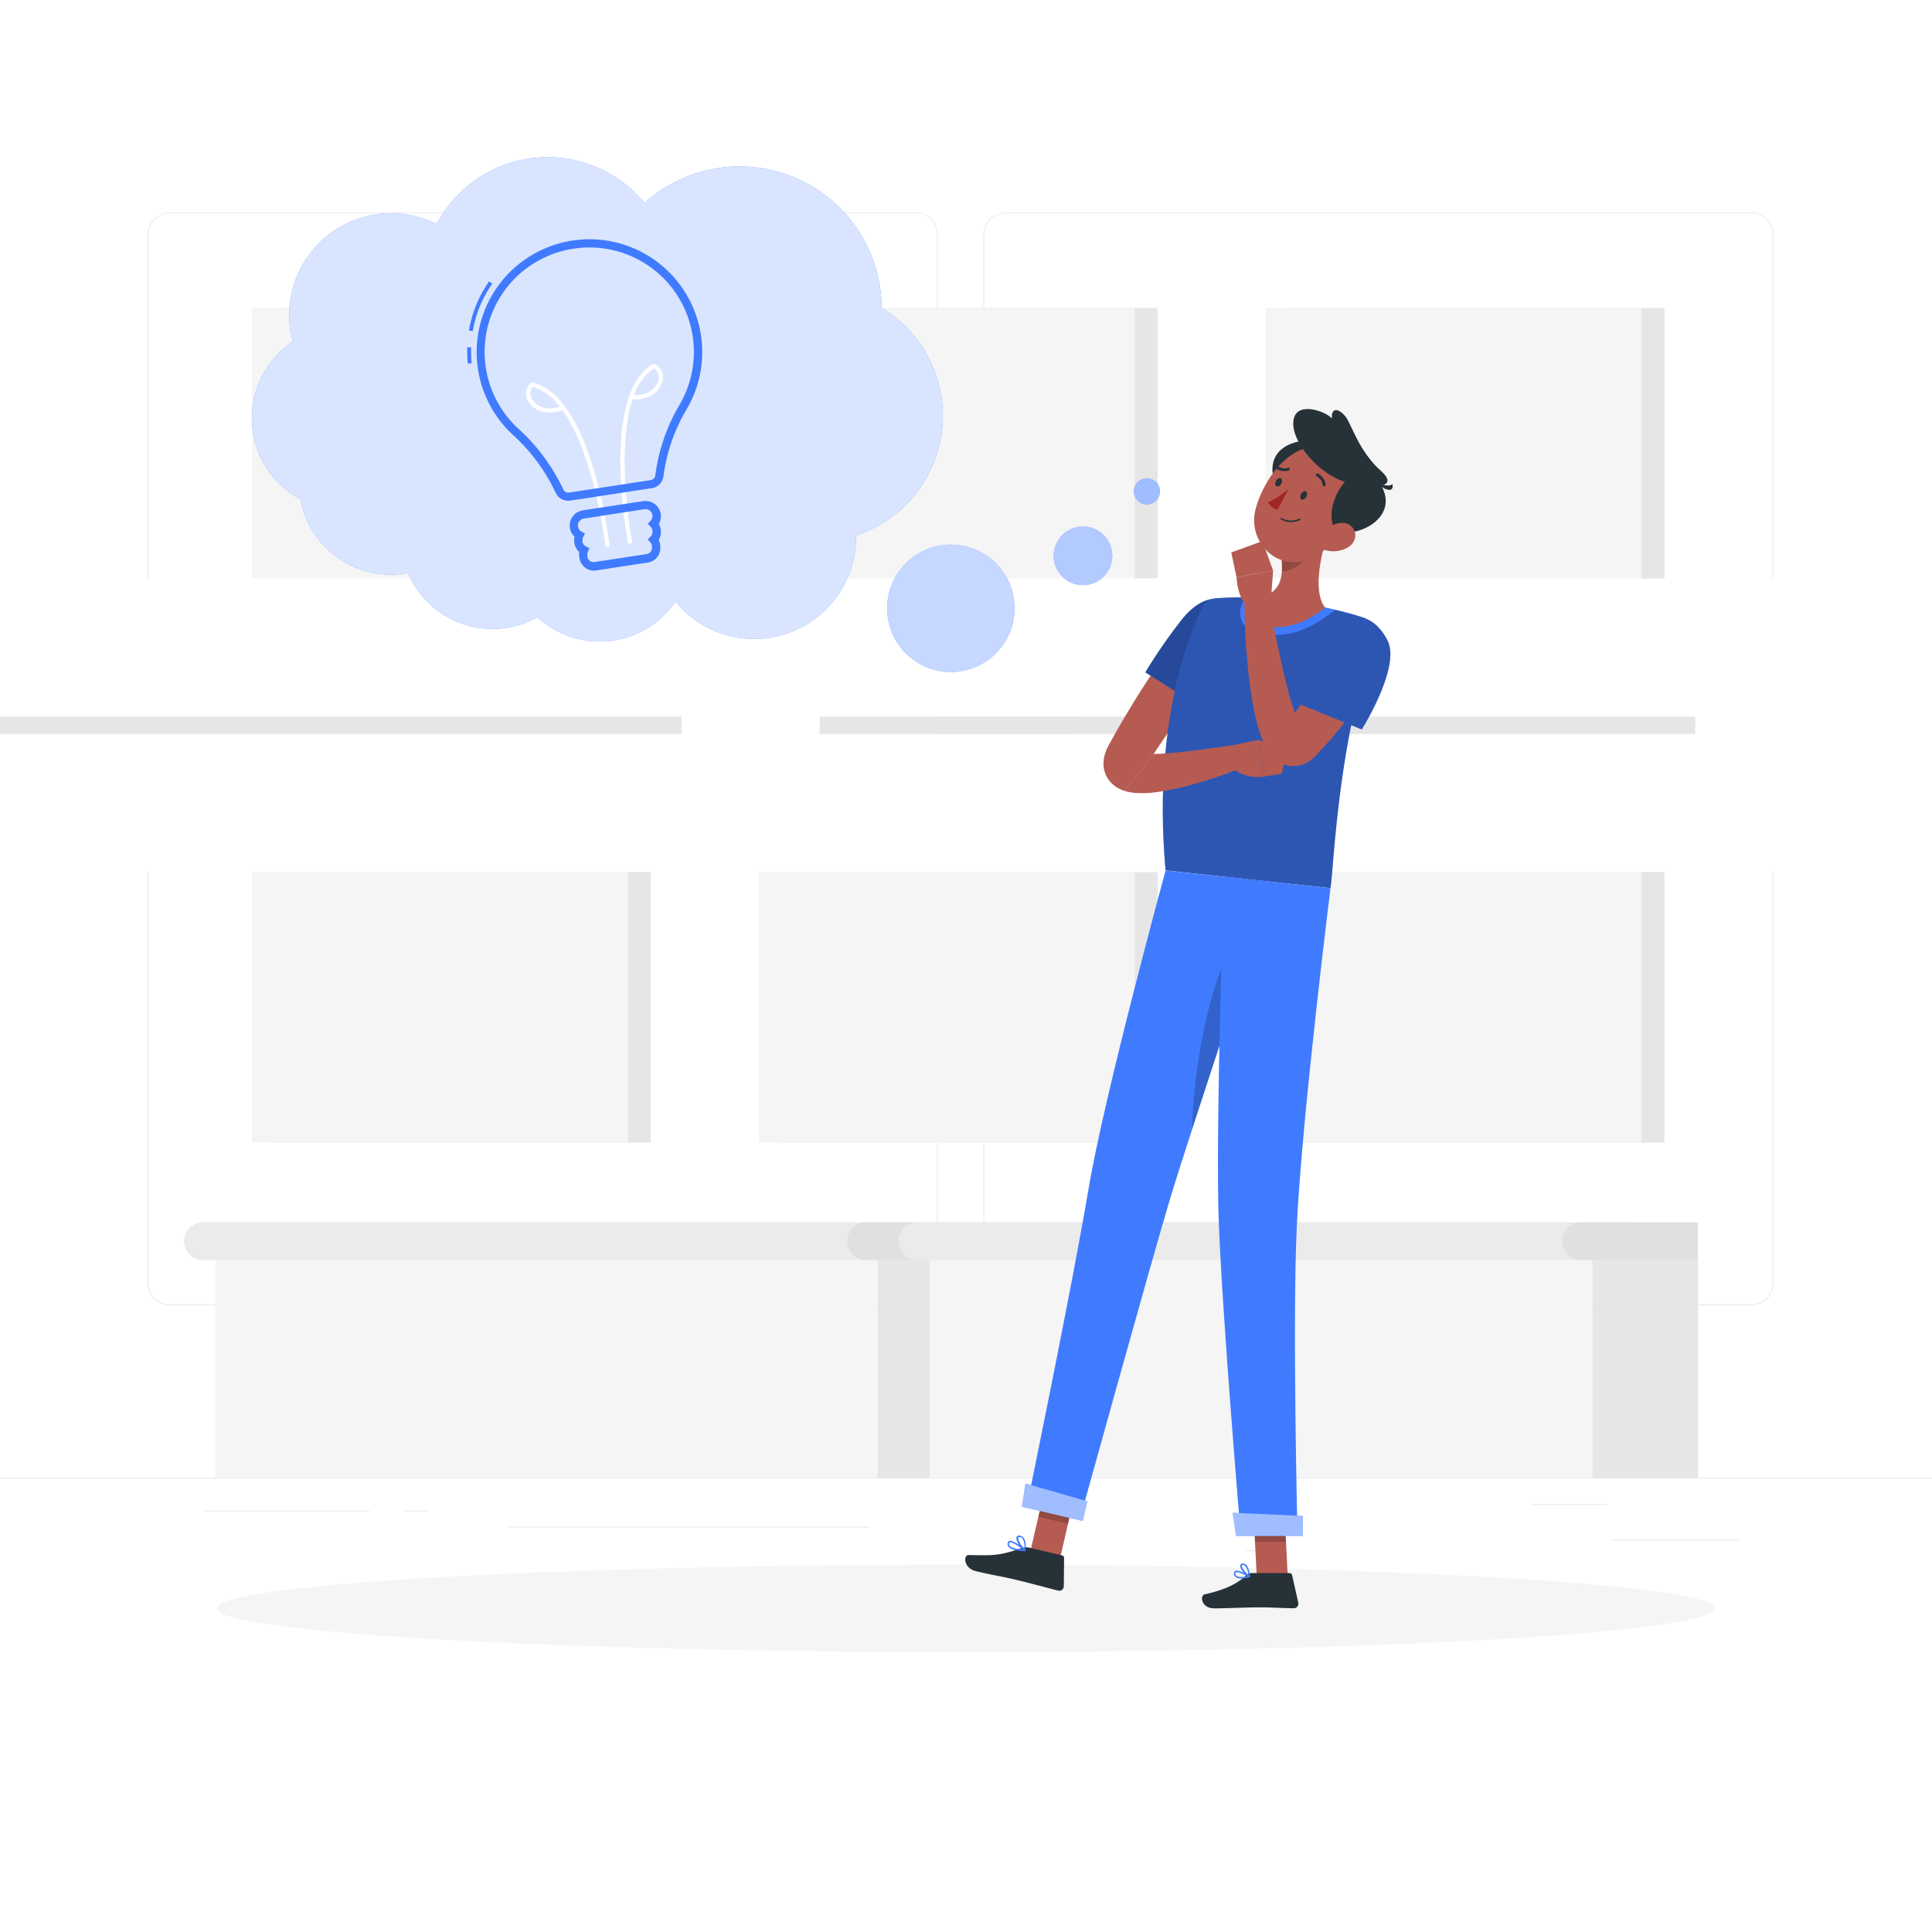 <svg class="animated" id="freepik_stories-thoughts" xmlns="http://www.w3.org/2000/svg" viewBox="0 0 500 500" version="1.1" xmlns:xlink="http://www.w3.org/1999/xlink" xmlns:svgjs="http://svgjs.com/svgjs"><style>svg#freepik_stories-thoughts:not(.animated) .animable {opacity: 0;}svg#freepik_stories-thoughts.animated #freepik--Thoughts--inject-10 {animation: 3s Infinite  linear floating;animation-delay: 0s;}            @keyframes floating {                0% {                    opacity: 1;                    transform: translateY(0px);                }                50% {                    transform: translateY(-10px);                }                100% {                    opacity: 1;                    transform: translateY(0px);                }            }        </style><g id="freepik--background-complete--inject-10" class="animable" style="transform-origin: 250px 228.23px;"><rect y="382.4" width="500" height="0.25" style="fill: rgb(235, 235, 235); transform-origin: 250px 382.525px;" id="eldx71asqipf7" class="animable"></rect><rect x="416.78" y="398.49" width="33.12" height="0.25" style="fill: rgb(235, 235, 235); transform-origin: 433.34px 398.615px;" id="elrtb13if270e" class="animable"></rect><rect x="322.53" y="401.21" width="8.69" height="0.25" style="fill: rgb(235, 235, 235); transform-origin: 326.875px 401.335px;" id="elror4nr05mlq" class="animable"></rect><rect x="396.59" y="389.21" width="19.19" height="0.25" style="fill: rgb(235, 235, 235); transform-origin: 406.185px 389.335px;" id="eld4m73xogk2r" class="animable"></rect><rect x="52.46" y="390.89" width="43.19" height="0.25" style="fill: rgb(235, 235, 235); transform-origin: 74.055px 391.015px;" id="elat843wlqicq" class="animable"></rect><rect x="104.56" y="390.89" width="6.33" height="0.25" style="fill: rgb(235, 235, 235); transform-origin: 107.725px 391.015px;" id="el2f1zunz8ip2" class="animable"></rect><rect x="131.47" y="395.11" width="93.68" height="0.25" style="fill: rgb(235, 235, 235); transform-origin: 178.31px 395.235px;" id="el0vxlqzhn7kn8" class="animable"></rect><path d="M237,337.8H43.91a5.71,5.71,0,0,1-5.7-5.71V60.66A5.71,5.71,0,0,1,43.91,55H237a5.71,5.71,0,0,1,5.71,5.71V332.09A5.71,5.71,0,0,1,237,337.8ZM43.91,55.2a5.46,5.46,0,0,0-5.45,5.46V332.09a5.46,5.46,0,0,0,5.45,5.46H237a5.47,5.47,0,0,0,5.46-5.46V60.66A5.47,5.47,0,0,0,237,55.2Z" style="fill: rgb(235, 235, 235); transform-origin: 140.46px 196.4px;" id="elc78b35cjz2o" class="animable"></path><path d="M453.31,337.8H260.21a5.72,5.72,0,0,1-5.71-5.71V60.66A5.72,5.72,0,0,1,260.21,55h193.1A5.71,5.71,0,0,1,459,60.66V332.09A5.71,5.71,0,0,1,453.31,337.8ZM260.21,55.2a5.47,5.47,0,0,0-5.46,5.46V332.09a5.47,5.47,0,0,0,5.46,5.46h193.1a5.47,5.47,0,0,0,5.46-5.46V60.66a5.47,5.47,0,0,0-5.46-5.46Z" style="fill: rgb(235, 235, 235); transform-origin: 356.75px 196.4px;" id="el1chac1irt54" class="animable"></path><g id="elwhmxmvwzg4e"><rect x="202.3" y="79.69" width="97.29" height="216.03" style="fill: rgb(230, 230, 230); transform-origin: 250.945px 187.705px; transform: rotate(180deg);" class="animable"></rect></g><g id="el61nxpxnqhwj"><rect x="196.36" y="79.69" width="97.29" height="216.03" style="fill: rgb(245, 245, 245); transform-origin: 245.005px 187.705px; transform: rotate(180deg);" class="animable"></rect></g><g id="eljbf766xwh5s"><rect x="146.71" y="149.73" width="196.58" height="75.95" style="fill: rgb(255, 255, 255); transform-origin: 245px 187.705px; transform: rotate(90deg);" class="animable"></rect></g><g id="eluyrfkucdj7"><rect x="110.99" y="185.46" width="196.58" height="4.49" style="fill: rgb(230, 230, 230); transform-origin: 209.28px 187.705px; transform: rotate(90deg);" class="animable"></rect></g><g id="elchaxkjjho2s"><rect x="200.77" y="227.62" width="88.46" height="13.06" style="fill: rgb(245, 245, 245); transform-origin: 245px 234.15px; transform: rotate(180deg);" class="animable"></rect></g><g id="elah3rzib9mp"><rect x="200.77" y="106.56" width="88.46" height="13.06" style="fill: rgb(245, 245, 245); transform-origin: 245px 113.09px; transform: rotate(180deg);" class="animable"></rect></g><g id="elqbxq5pli14s"><rect x="71.14" y="79.69" width="97.29" height="216.03" style="fill: rgb(230, 230, 230); transform-origin: 119.785px 187.705px; transform: rotate(180deg);" class="animable"></rect></g><g id="elh8py8g0kcbk"><rect x="65.19" y="79.69" width="97.29" height="216.03" style="fill: rgb(245, 245, 245); transform-origin: 113.835px 187.705px; transform: rotate(180deg);" class="animable"></rect></g><g id="elaw6x6sgq4dm"><rect x="15.55" y="149.73" width="196.58" height="75.95" style="fill: rgb(255, 255, 255); transform-origin: 113.84px 187.705px; transform: rotate(90deg);" class="animable"></rect></g><g id="el7ihzecw5wyw"><rect x="-20.18" y="185.46" width="196.58" height="4.49" style="fill: rgb(230, 230, 230); transform-origin: 78.11px 187.705px; transform: rotate(90deg);" class="animable"></rect></g><g id="el3inx83kg6nq"><rect x="69.61" y="227.62" width="88.46" height="13.06" style="fill: rgb(245, 245, 245); transform-origin: 113.84px 234.15px; transform: rotate(180deg);" class="animable"></rect></g><g id="elcawqb4linrh"><rect x="69.61" y="106.56" width="88.46" height="13.06" style="fill: rgb(245, 245, 245); transform-origin: 113.84px 113.09px; transform: rotate(180deg);" class="animable"></rect></g><g id="ela1mcsr7b54w"><rect x="333.47" y="79.69" width="97.29" height="216.03" style="fill: rgb(230, 230, 230); transform-origin: 382.115px 187.705px; transform: rotate(180deg);" class="animable"></rect></g><g id="elut0zge6f0cl"><rect x="327.52" y="79.69" width="97.29" height="216.03" style="fill: rgb(245, 245, 245); transform-origin: 376.165px 187.705px; transform: rotate(180deg);" class="animable"></rect></g><g id="el0j0565lx331"><rect x="277.88" y="149.73" width="196.58" height="75.95" style="fill: rgb(255, 255, 255); transform-origin: 376.17px 187.705px; transform: rotate(90deg);" class="animable"></rect></g><g id="el026es6cck1ak"><rect x="242.15" y="185.46" width="196.58" height="4.49" style="fill: rgb(230, 230, 230); transform-origin: 340.44px 187.705px; transform: rotate(90deg);" class="animable"></rect></g><g id="elr5q64fpx26f"><rect x="331.94" y="227.62" width="88.46" height="13.06" style="fill: rgb(245, 245, 245); transform-origin: 376.17px 234.15px; transform: rotate(180deg);" class="animable"></rect></g><g id="elbfrt0fibw7"><rect x="331.94" y="106.56" width="88.46" height="13.06" style="fill: rgb(245, 245, 245); transform-origin: 376.17px 113.09px; transform: rotate(180deg);" class="animable"></rect></g><rect x="55.72" y="326.11" width="171.46" height="56.29" style="fill: rgb(245, 245, 245); transform-origin: 141.45px 354.255px;" id="el7bu3duvtiqv" class="animable"></rect><g id="el308ownr44b"><rect x="227.18" y="326.11" width="27.33" height="56.29" style="fill: rgb(230, 230, 230); transform-origin: 240.845px 354.255px; transform: rotate(180deg);" class="animable"></rect></g><path d="M237.83,326.11H52.55a4.89,4.89,0,0,1-4.89-4.89h0a4.89,4.89,0,0,1,4.89-4.89H237.83Z" style="fill: rgb(235, 235, 235); transform-origin: 142.745px 321.22px;" id="elk4kn2d3kxi" class="animable"></path><path d="M224.16,326.11H254.5v-9.78H224.16a4.89,4.89,0,0,0-4.89,4.89h0A4.89,4.89,0,0,0,224.16,326.11Z" style="fill: rgb(224, 224, 224); transform-origin: 236.885px 321.22px;" id="elhmxxw7bzi4p" class="animable"></path><rect x="240.65" y="326.11" width="171.46" height="56.29" style="fill: rgb(245, 245, 245); transform-origin: 326.38px 354.255px;" id="el6d6dd9x6yl4" class="animable"></rect><g id="elqf7d6qddxha"><rect x="412.11" y="326.11" width="27.33" height="56.29" style="fill: rgb(230, 230, 230); transform-origin: 425.775px 354.255px; transform: rotate(180deg);" class="animable"></rect></g><path d="M422.76,326.11H237.48a4.89,4.89,0,0,1-4.89-4.89h0a4.89,4.89,0,0,1,4.89-4.89H422.76Z" style="fill: rgb(235, 235, 235); transform-origin: 327.675px 321.22px;" id="elkzbl2t9z71b" class="animable"></path><path d="M409.1,326.11h30.34v-9.78H409.1a4.89,4.89,0,0,0-4.89,4.89h0A4.89,4.89,0,0,0,409.1,326.11Z" style="fill: rgb(224, 224, 224); transform-origin: 421.825px 321.22px;" id="eld1ldpheuare" class="animable"></path></g><g id="freepik--Shadow--inject-10" class="animable" style="transform-origin: 250px 416.24px;"><ellipse id="freepik--path--inject-10" cx="250" cy="416.24" rx="193.89" ry="11.32" style="fill: rgb(245, 245, 245); transform-origin: 250px 416.24px;" class="animable"></ellipse></g><g id="freepik--Character--inject-10" class="animable" style="transform-origin: 305.114px 261.047px;"><polygon points="274.35 403.27 266.67 401.46 270.92 383.02 278.59 384.83 274.35 403.27" style="fill: rgb(181, 91, 82); transform-origin: 272.63px 393.145px;" id="elvzuv4vyxws" class="animable"></polygon><polygon points="333.27 408.04 325.25 408.04 324.3 389.45 332.33 389.45 333.27 408.04" style="fill: rgb(181, 91, 82); transform-origin: 328.785px 398.745px;" id="elabl2y6lcuph" class="animable"></polygon><path d="M323.93,407.11h9.79a.7.7,0,0,1,.68.55L336,414.8a1.18,1.18,0,0,1-1.18,1.42c-3.14-.05-5.44-.24-9.41-.24-2.44,0-7.8.26-11.17.26s-3.81-3.33-2.43-3.64c6.18-1.35,8.85-3.21,10.83-5A2,2,0,0,1,323.93,407.11Z" style="fill: rgb(38, 50, 56); transform-origin: 323.551px 411.675px;" id="el3ldl96foboj" class="animable"></path><path d="M266.31,400.52l8.54,2a.71.71,0,0,1,.54.69l-.08,7.31a1.17,1.17,0,0,1-1.45,1.13c-3.07-.77-7.48-2-11.35-2.9-4.52-1.05-4.61-.88-9.92-2.12-3.21-.75-3.34-4.2-1.93-4.18,6.43.09,7.58.27,13.63-1.75A3.67,3.67,0,0,1,266.31,400.52Z" style="fill: rgb(38, 50, 56); transform-origin: 262.597px 406.069px;" id="el3urnwfdtyaq" class="animable"></path><path d="M307.65,160.72c-3.64,4.91-7.07,9.85-10.39,14.94-1.66,2.55-3.3,5.11-4.87,7.72s-3.15,5.25-4.63,8l-.56,1-.28.51-.43.86a10.11,10.11,0,0,0-.78,2.45,7.61,7.61,0,0,0,.31,3.91,7.19,7.19,0,0,0,2.54,3.33,8.5,8.5,0,0,0,2.48,1.24l7.53-9.55c2.8-4.24,5.73-8.47,8.7-12.69l10.23-14.57Z" style="fill: rgb(182, 91, 82); transform-origin: 301.542px 182.7px;" id="ell6jbjcm36tr" class="animable"></path><g id="elxdyhet7vpio"><polygon points="270.92 383.02 268.73 392.53 276.41 394.34 278.6 384.84 270.92 383.02" style="opacity: 0.2; transform-origin: 273.665px 388.68px;" class="animable"></polygon></g><path d="M322.72,162.46c2.18,7.36-10.71,21.47-10.71,21.47L296.41,174a135.66,135.66,0,0,1,9.24-13.39C312.24,152.05,320.08,153.55,322.72,162.46Z" style="fill: rgb(64, 123, 255); transform-origin: 309.689px 169.427px;" id="elswjoxtu1e5" class="animable"></path><g id="ele7qa9jluoz"><path d="M322.72,162.46c2.18,7.36-10.71,21.47-10.71,21.47L296.41,174a135.66,135.66,0,0,1,9.24-13.39C312.24,152.05,320.08,153.55,322.72,162.46Z" style="opacity: 0.4; transform-origin: 309.689px 169.427px;" class="animable"></path></g><g id="elp61gelqjzt"><polygon points="332.33 389.46 324.3 389.46 324.79 399.04 332.82 399.04 332.33 389.46" style="opacity: 0.2; transform-origin: 328.56px 394.25px;" class="animable"></polygon></g><path d="M355.5,165.26c-9.41,28.61-10.22,58.36-11.17,64.58-6.26-.66-29.83-3.2-42.68-4.59-3.4-37.9,6.14-61.09,9.55-68a4.33,4.33,0,0,1,3.54-2.41c1.11-.09,2.55-.18,4.17-.23,1.18,0,2.45-.06,3.77,0,.73,0,1.47,0,2.22.08A158.28,158.28,0,0,1,343,157.28c1.13.22,2.28.47,3.38.73s2,.51,3,.77c1.19.33,2.32.66,3.31,1A4.34,4.34,0,0,1,355.5,165.26Z" style="fill: rgb(64, 123, 255); transform-origin: 328.321px 192.212px;" id="elqaxb8dlgb8" class="animable"></path><g id="elbwkvjga07bo"><path d="M355.5,165.26c-9.41,28.61-10.22,58.36-11.17,64.58-6.26-.66-29.83-3.2-42.68-4.59-3.4-37.9,6.14-61.09,9.55-68a4.33,4.33,0,0,1,3.54-2.41c1.11-.09,2.55-.18,4.17-.23,1.18,0,2.45-.06,3.77,0,.73,0,1.47,0,2.22.08A158.28,158.28,0,0,1,343,157.28c1.13.22,2.28.47,3.38.73s2,.51,3,.77c1.19.33,2.32.66,3.31,1A4.34,4.34,0,0,1,355.5,165.26Z" style="opacity: 0.3; transform-origin: 328.321px 192.212px;" class="animable"></path></g><path d="M322.37,154.59h.31c.73,0,1.47,0,2.22.07A160.54,160.54,0,0,1,343,157.28c.87.17,1.74.36,2.6.56l-1.41,1c-4.16,3.09-9,5.88-15.74,5.41l-.87-.07c-3.45-.38-5.59-1.66-6.37-3.83A6.49,6.49,0,0,1,322.37,154.59Z" style="fill: rgb(64, 123, 255); transform-origin: 333.287px 159.446px;" id="el0eaa9mgluh5" class="animable"></path><path d="M344.12,136.68c-2,5.65-4.67,16.13-1.16,20.6-3.62,2.68-8.27,5.71-15.21,4.95s-5-5.33-2.85-7.57c6.7-.61,7.23-5.44,6.76-10.12Z" style="fill: rgb(181, 91, 82); transform-origin: 333.514px 149.514px;" id="elw7w7la94vkh" class="animable"></path><g id="elpzt061rnbrk"><path d="M339,139.89l-7.38,4.64a18.22,18.22,0,0,1,.09,3.29c2.53,0,6.33-2.22,7-4.78A9,9,0,0,0,339,139.89Z" style="opacity: 0.2; transform-origin: 335.326px 143.855px;" class="animable"></path></g><path d="M331.33,128.11l2.95.4c3.78-.09,10.75-7.7,8.25-14.28C334.08,112.77,325.23,116.94,331.33,128.11Z" style="fill: rgb(38, 50, 56); transform-origin: 336.183px 121.229px;" id="ellur1662j0lo" class="animable"></path><path d="M349.76,132.23c-4.13,6.8-6.21,11-11.66,12.74-8.21,2.61-15.2-5.18-13.18-13.09,1.82-7.11,8.28-17,16.64-16.22A10.86,10.86,0,0,1,349.76,132.23Z" style="fill: rgb(181, 91, 82); transform-origin: 337.99px 130.55px;" id="el7i4buz10q04" class="animable"></path><path d="M354.56,122.22l-3,.07c-3.71.7-9.38,9.32-5.85,15.42C354.17,139.16,364.5,131.28,354.56,122.22Z" style="fill: rgb(38, 50, 56); transform-origin: 351.615px 130.052px;" id="elwkjqlrpn6m" class="animable"></path><path d="M349.42,125.07c-7.66-1.62-15.1-10.42-14.72-15.87.4-5.76,8.49-2.72,10-.9-.24-3.18,2-2.43,3.53-.48s3.44,9,9.21,14.1C361.3,125.33,358.19,126.93,349.42,125.07Z" style="fill: rgb(38, 50, 56); transform-origin: 346.879px 115.855px;" id="el4xlas2gtiuf" class="animable"></path><path d="M356.39,125s3.19,1.28,3.94.25C360.92,127.46,358.61,127.19,356.39,125Z" style="fill: rgb(38, 50, 56); transform-origin: 358.407px 125.89px;" id="el5hifvxlvu1s" class="animable"></path><path d="M348.86,141.65a7.54,7.54,0,0,1-5.74.76c-2.56-.7-2.47-3.32-.62-5,1.66-1.54,5-3,7-1.4S351,140.41,348.86,141.65Z" style="fill: rgb(181, 91, 82); transform-origin: 345.956px 138.992px;" id="elr7zltyh5ebg" class="animable"></path><path d="M302.59,311c5.09-17.1,27.12-82.71,27.12-82.71l-28.06-3s-16,58.6-20,82.76c-4.23,25.12-15.61,80.3-15.61,80.3l13.72,3.78S297.49,328.08,302.59,311Z" style="fill: rgb(64, 123, 255); transform-origin: 297.875px 308.71px;" id="elini81b6itwm" class="animable"></path><g id="elmy7j2mq9f6"><path d="M319.25,244.51c-6.93,10.78-10.5,34.46-10.74,47.75,4.55-14,10.46-31.81,14.87-45.07A34.1,34.1,0,0,0,319.25,244.51Z" style="opacity: 0.2; transform-origin: 315.945px 268.385px;" class="animable"></path></g><path d="M316.79,226.88s-2.29,65.91-1.37,89.41c1,25.74,5.68,80.9,5.68,80.9h14.7s-1.37-54.95-.18-80c1.36-28.57,8.71-87.31,8.71-87.31Z" style="fill: rgb(64, 123, 255); transform-origin: 329.766px 312.035px;" id="elb2099dhhw4" class="animable"></path><polygon points="319.89 397.5 337.2 397.5 337.2 392.33 319.01 391.5 319.89 397.5" style="fill: rgb(64, 123, 255); transform-origin: 328.105px 394.5px;" id="el95nq08saxj" class="animable"></polygon><g id="elj77inxyl89"><polygon points="319.89 397.5 337.2 397.5 337.2 392.33 319.01 391.5 319.89 397.5" style="fill: rgb(255, 255, 255); opacity: 0.5; transform-origin: 328.105px 394.5px;" class="animable"></polygon></g><polygon points="264.45 389.95 280.22 393.64 281.41 388.54 265.39 383.93 264.45 389.95" style="fill: rgb(64, 123, 255); transform-origin: 272.93px 388.785px;" id="el1p5vk3m9y8x" class="animable"></polygon><g id="elk8hwo9ymp9m"><polygon points="264.45 389.95 280.22 393.64 281.41 388.54 265.39 383.93 264.45 389.95" style="fill: rgb(255, 255, 255); opacity: 0.5; transform-origin: 272.93px 388.785px;" class="animable"></polygon></g><path d="M338.06,128.57c-.3.58-.85.88-1.23.68s-.43-.82-.13-1.39.85-.88,1.23-.68S338.36,128,338.06,128.57Z" style="fill: rgb(38, 50, 56); transform-origin: 337.38px 128.216px;" id="elu78m455tm8" class="animable"></path><path d="M331.58,125.16c-.3.58-.85.88-1.22.68s-.44-.82-.13-1.39.85-.88,1.22-.68S331.88,124.59,331.58,125.16Z" style="fill: rgb(38, 50, 56); transform-origin: 330.903px 124.806px;" id="elqrweqoewga" class="animable"></path><path d="M333.49,126.53a23.08,23.08,0,0,1-5.32,3.46,3.73,3.73,0,0,0,2.47,1.95Z" style="fill: rgb(160, 39, 36); transform-origin: 330.83px 129.235px;" id="elufwrgliwzik" class="animable"></path><path d="M332.25,134.75a5.38,5.38,0,0,0,4.22-.17.19.19,0,1,0-.18-.34,5.15,5.15,0,0,1-4.64-.17.19.19,0,0,0-.25.08.17.17,0,0,0,.08.25A5.77,5.77,0,0,0,332.25,134.75Z" style="fill: rgb(38, 50, 56); transform-origin: 333.973px 134.576px;" id="elbht6q0765y9" class="animable"></path><path d="M342.57,125.85a.44.44,0,0,0,.2,0,.39.39,0,0,0,.31-.44,3.78,3.78,0,0,0-2-2.83.38.38,0,0,0-.5.2.39.39,0,0,0,.19.5h0a3,3,0,0,1,1.57,2.26A.36.36,0,0,0,342.57,125.85Z" style="fill: rgb(38, 50, 56); transform-origin: 341.817px 124.205px;" id="el040uzlo5hco8" class="animable"></path><path d="M333.71,121.14a.36.36,0,0,0-.35-.07,3,3,0,0,1-2.71-.45.39.39,0,0,0-.54,0,.38.38,0,0,0,0,.53,3.78,3.78,0,0,0,3.42.6.38.38,0,0,0,.26-.47A.35.35,0,0,0,333.71,121.14Z" style="fill: rgb(38, 50, 56); transform-origin: 331.904px 121.217px;" id="elagf78xu9s0u" class="animable"></path><path d="M321.28,408.52a9.76,9.76,0,0,0,2.1-.29.19.19,0,0,0,.14-.16.18.18,0,0,0-.08-.19c-.3-.18-2.89-1.77-3.77-1.32a.62.62,0,0,0-.33.54,1.17,1.17,0,0,0,.39,1A2.49,2.49,0,0,0,321.28,408.52Zm1.55-.56c-1.36.27-2.41.22-2.85-.15a.76.76,0,0,1-.26-.68.25.25,0,0,1,.12-.23C320.3,406.66,321.78,407.35,322.83,408Z" style="fill: rgb(64, 123, 255); transform-origin: 321.429px 407.503px;" id="el3pfrpofwo1s" class="animable"></path><path d="M323.34,408.23a.19.19,0,0,0,.1,0,.2.2,0,0,0,.09-.17c0-.1-.2-2.42-1.14-3.18a1,1,0,0,0-.81-.24h0a.61.61,0,0,0-.6.49c-.17.9,1.43,2.66,2.27,3.11ZM321.72,405a.62.62,0,0,1,.43.17,4.49,4.49,0,0,1,1,2.51c-.83-.63-1.85-2-1.75-2.48,0-.05,0-.17.28-.2h.09Z" style="fill: rgb(64, 123, 255); transform-origin: 322.249px 406.435px;" id="elcdu6i14u3" class="animable"></path><path d="M265.29,401.42a.2.2,0,0,0,.16-.12.19.19,0,0,0-.06-.21c-.31-.27-3.08-2.6-4.15-2.29a.59.59,0,0,0-.42.42h0a1.05,1.05,0,0,0,.13,1c.68,1,3,1.18,4.31,1.22Zm-3.87-2.27c.63-.06,2.19,1,3.29,1.86-1.8-.11-3.06-.49-3.45-1a.68.68,0,0,1-.08-.64.22.22,0,0,1,.16-.17Z" style="fill: rgb(64, 123, 255); transform-origin: 263.104px 400.106px;" id="el727zw3img4h" class="animable"></path><path d="M265.29,401.42h0a.22.22,0,0,0,.12-.15c0-.09.29-2.25-.51-3.3a1.4,1.4,0,0,0-1-.55h0c-.52-.07-.72.15-.81.35-.35.85,1.13,3,2,3.62A.18.18,0,0,0,265.29,401.42Zm-1.54-3.64h.2a1,1,0,0,1,.7.41,4.49,4.49,0,0,1,.46,2.66c-.82-.81-1.78-2.43-1.57-2.94C263.55,397.87,263.58,397.79,263.75,397.78Zm.22-.19Z" style="fill: rgb(64, 123, 255); transform-origin: 264.249px 399.422px;" id="el6epfhhzp0w3" class="animable"></path><path d="M357.77,172.07c-.79,1.5-1.54,2.76-2.36,4.09s-1.6,2.61-2.47,3.87c-1.7,2.54-3.51,5-5.39,7.43s-3.86,4.76-6,7l-.81.89a10.23,10.23,0,0,1-1.95,1.7,8,8,0,0,1-1.68.82,6.86,6.86,0,0,1-2.29.4,7.2,7.2,0,0,1-4.1-1.27,8.57,8.57,0,0,1-1.95-1.85,11.59,11.59,0,0,1-1.05-1.57,20.25,20.25,0,0,1-1.24-2.71,52.89,52.89,0,0,1-2.37-9.45c-.53-3-.9-6.05-1.19-9.06-.59-6-.87-11.95-.87-18l6-.52c1.08,5.72,2.22,11.5,3.46,17.14.63,2.83,1.29,5.63,2,8.35a51.15,51.15,0,0,0,2.57,7.52,8.43,8.43,0,0,0,.71,1.26c.1.14.19.24.22.24s0-.09-.35-.34a3.68,3.68,0,0,0-2-.6,3.63,3.63,0,0,0-1.9.52c-.29.18-.33.25-.33.21l.61-.8c1.68-2.27,3.35-4.57,4.93-6.93s3.16-4.72,4.69-7.11l2.27-3.6,2.15-3.54Z" style="fill: rgb(182, 91, 82); transform-origin: 339.91px 176.055px;" id="eldqpw1khjoqf" class="animable"></path><path d="M291,204.68a13.62,13.62,0,0,0,3.51.57,28.87,28.87,0,0,0,5.34-.32c1.65-.24,3.22-.55,4.77-.89a113.07,113.07,0,0,0,17.66-5.71l-1.3-5.76c-2.9.44-6.25.9-9.16,1.29s-5.81.79-8.65,1c-1.42.13-2.82.23-4.17.25h-.47" style="fill: rgb(182, 91, 82); transform-origin: 306.64px 198.918px;" id="el5le0gl26hh2" class="animable"></path><path d="M319.28,192.82l6.43-1.36L327.1,201s-7.14,1.1-9.32-4.32Z" style="fill: rgb(181, 91, 82); transform-origin: 322.44px 196.276px;" id="els3pzd3bna1" class="animable"></path><polygon points="332.96 194.42 331.73 200.27 327.1 200.98 325.71 191.46 332.96 194.42" style="fill: rgb(181, 91, 82); transform-origin: 329.335px 196.22px;" id="el9coxvp3zel6" class="animable"></polygon><path d="M359.11,165.79c3.46,6.85-6.69,23-6.69,23l-17.13-7A136.09,136.09,0,0,1,342,167C346.93,157.43,354.91,157.5,359.11,165.79Z" style="fill: rgb(64, 123, 255); transform-origin: 347.56px 174.24px;" id="elhl6hqc91v3q" class="animable"></path><g id="elo4c36q2bt59"><path d="M359.11,165.79c3.46,6.85-6.69,23-6.69,23l-17.13-7A136.09,136.09,0,0,1,342,167C346.93,157.43,354.91,157.5,359.11,165.79Z" style="opacity: 0.3; transform-origin: 347.56px 174.24px;" class="animable"></path></g><path d="M328.88,155.8l.6-8.13L320,149.38s.35,7.46,4.28,8.05Z" style="fill: rgb(181, 91, 82); transform-origin: 324.74px 152.55px;" id="el4wc7jttc40a" class="animable"></path><polygon points="326.71 140.03 318.65 142.98 320.01 149.38 329.48 147.67 326.71 140.03" style="fill: rgb(181, 91, 82); transform-origin: 324.065px 144.705px;" id="el4s9n54wu3n8" class="animable"></polygon></g><g id="freepik--Thoughts--inject-10" class="animable animator-active" style="transform-origin: 182.691px 107.299px;"><circle cx="246.08" cy="157.43" r="16.48" style="fill: rgb(64, 123, 255); transform-origin: 246.08px 157.43px;" id="elqum6h8kszgq" class="animable"></circle><g id="el7ws275r3k9k"><circle cx="246.08" cy="157.43" r="16.48" style="fill: rgb(255, 255, 255); opacity: 0.7; transform-origin: 246.08px 157.43px;" class="animable"></circle></g><circle cx="280.27" cy="143.85" r="7.59" style="fill: rgb(64, 123, 255); transform-origin: 280.27px 143.85px;" id="eluon3cw6qz3j" class="animable"></circle><g id="eledqjp0fnfgb"><circle cx="280.27" cy="143.85" r="7.59" style="fill: rgb(255, 255, 255); opacity: 0.6; transform-origin: 280.27px 143.85px;" class="animable"></circle></g><path d="M300.21,127.16a3.39,3.39,0,1,1-3.39-3.39A3.39,3.39,0,0,1,300.21,127.16Z" style="fill: rgb(64, 123, 255); transform-origin: 296.82px 127.16px;" id="elbfbo89pj5h9" class="animable"></path><g id="elxcnvm3yq8rk"><path d="M300.21,127.16a3.39,3.39,0,1,1-3.39-3.39A3.39,3.39,0,0,1,300.21,127.16Z" style="fill: rgb(255, 255, 255); opacity: 0.5; transform-origin: 296.82px 127.16px;" class="animable"></path></g><path d="M244,107.6a32.46,32.46,0,0,0-15.83-27.89,36.76,36.76,0,0,0-61.37-27.18A32.48,32.48,0,0,0,113,58,26.34,26.34,0,0,0,75.77,88.43a23.79,23.79,0,0,0,2,40.79,23.8,23.8,0,0,0,23.4,19.49,24.15,24.15,0,0,0,4.45-.42,23.79,23.79,0,0,0,33.47,11.46,23.8,23.8,0,0,0,35.72-4.06A26.34,26.34,0,0,0,221.54,139c0-.15,0-.3,0-.46A32.48,32.48,0,0,0,244,107.6Z" style="fill: rgb(64, 123, 255); transform-origin: 154.586px 103.355px;" id="elfgge5f9asyi" class="animable"></path><g id="elrajio7wf8d"><path d="M244,107.6a32.46,32.46,0,0,0-15.83-27.89,36.76,36.76,0,0,0-61.37-27.18A32.48,32.48,0,0,0,113,58,26.34,26.34,0,0,0,75.77,88.43a23.79,23.79,0,0,0,2,40.79,23.8,23.8,0,0,0,23.4,19.49,24.15,24.15,0,0,0,4.45-.42,23.79,23.79,0,0,0,33.47,11.46,23.8,23.8,0,0,0,35.72-4.06A26.34,26.34,0,0,0,221.54,139c0-.15,0-.3,0-.46A32.48,32.48,0,0,0,244,107.6Z" style="fill: rgb(255, 255, 255); opacity: 0.8; transform-origin: 154.586px 103.355px;" class="animable"></path></g><path d="M157.78,141.46l-1.07.12c0-.3-2.82-23.85-11.16-35.45-4.16,1.57-7.36.09-8.71-2.12a3.7,3.7,0,0,1,.51-4.89l.21-.18.26.06C153.18,102.55,157.6,139.87,157.78,141.46Zm-19.92-41.34a2.68,2.68,0,0,0-.1,3.33c1.09,1.77,3.68,3,7.11,1.78A13.62,13.62,0,0,0,137.86,100.12Z" style="fill: rgb(255, 255, 255); transform-origin: 146.963px 120.26px;" id="elp6fe0uy8dqd" class="animable"></path><path d="M162.57,140.73c-.3-1.57-7.22-38.51,6.38-46.48l.24-.14.25.11a3.7,3.7,0,0,1,1.95,4.51c-.64,2.52-3.25,4.89-7.68,4.62-4.51,13.56-.14,36.88-.08,37.17Zm1.52-38.44c3.62.1,5.74-1.8,6.25-3.82a2.66,2.66,0,0,0-1.09-3.14A13.63,13.63,0,0,0,164.09,102.29Z" style="fill: rgb(255, 255, 255); transform-origin: 166.061px 117.42px;" id="el1dl6z9lo46u" class="animable"></path><path d="M122.07,94l-1,.1a33.33,33.33,0,0,1-.13-4.23l1,0A31.27,31.27,0,0,0,122.07,94Z" style="fill: rgb(64, 123, 255); transform-origin: 121.496px 91.985px;" id="elt5qyc7uqn9p" class="animable"></path><path d="M122.36,85.69l-1-.16a31,31,0,0,1,5.22-12.7l.82.58A29.92,29.92,0,0,0,122.36,85.69Z" style="fill: rgb(64, 123, 255); transform-origin: 124.38px 79.26px;" id="ely4zg2z2cuc" class="animable"></path><path d="M168.75,126.33l-21.16,3.23a3.6,3.6,0,0,1-3.77-2,47.25,47.25,0,0,0-11.07-15,29.19,29.19,0,0,1,15-50.24h0a29.17,29.17,0,0,1,33.65,24.38,29.2,29.2,0,0,1-3.7,19.22,45.42,45.42,0,0,0-6,17.36A3.58,3.58,0,0,1,168.75,126.33ZM148.09,64.42A27,27,0,0,0,134.21,111a49.73,49.73,0,0,1,11.57,15.67,1.4,1.4,0,0,0,1.48.81l21.16-3.23A1.43,1.43,0,0,0,169.6,123a47.68,47.68,0,0,1,6.23-18.18A27.06,27.06,0,0,0,179.26,87a27,27,0,0,0-31.17-22.58Z" style="fill: rgb(64, 123, 255); transform-origin: 152.548px 95.76px;" id="elsdpiuo1tsoc" class="animable"></path><path d="M167.75,145.57l-13.47,2.06a3.79,3.79,0,0,1-4.31-3.17l-.05-.36a3.69,3.69,0,0,1,0-1.24,3.93,3.93,0,0,1-1.28-2.33l0-.16a4,4,0,0,1,.06-1.47,3.91,3.91,0,0,1-1.22-2.3,4,4,0,0,1,3.31-4.52l15.69-2.39A4,4,0,0,1,171,133a3.89,3.89,0,0,1-.48,2.57A3.94,3.94,0,0,1,171,137l0,.16a3.9,3.9,0,0,1-.53,2.61,4.09,4.09,0,0,1,.39,1.18l0,.36A3.78,3.78,0,0,1,167.75,145.57ZM151.1,134.21a1.81,1.81,0,0,0-1.51,2.06,1.78,1.78,0,0,0,.91,1.3l.9.51-.47.92a1.73,1.73,0,0,0-.18,1l0,.16a1.73,1.73,0,0,0,.91,1.27l.91.47-.43.93a1.58,1.58,0,0,0-.12.91l0,.35a1.63,1.63,0,0,0,1.86,1.36l13.47-2.05a1.64,1.64,0,0,0,1.36-1.86l0-.35a1.65,1.65,0,0,0-.4-.83l-.68-.76.73-.72a1.74,1.74,0,0,0,.49-1.48l0-.16a1.74,1.74,0,0,0-.48-.94l-.73-.74.71-.76a1.77,1.77,0,0,0,.48-1.51,1.8,1.8,0,0,0-2.05-1.51Z" style="fill: rgb(64, 123, 255); transform-origin: 159.244px 138.66px;" id="eltdbv42949cb" class="animable"></path></g><defs>     <filter id="active" height="200%">         <feMorphology in="SourceAlpha" result="DILATED" operator="dilate" radius="2"></feMorphology>                <feFlood flood-color="#32DFEC" flood-opacity="1" result="PINK"></feFlood>        <feComposite in="PINK" in2="DILATED" operator="in" result="OUTLINE"></feComposite>        <feMerge>            <feMergeNode in="OUTLINE"></feMergeNode>            <feMergeNode in="SourceGraphic"></feMergeNode>        </feMerge>    </filter>    <filter id="hover" height="200%">        <feMorphology in="SourceAlpha" result="DILATED" operator="dilate" radius="2"></feMorphology>                <feFlood flood-color="#ff0000" flood-opacity="0.5" result="PINK"></feFlood>        <feComposite in="PINK" in2="DILATED" operator="in" result="OUTLINE"></feComposite>        <feMerge>            <feMergeNode in="OUTLINE"></feMergeNode>            <feMergeNode in="SourceGraphic"></feMergeNode>        </feMerge>            <feColorMatrix type="matrix" values="0   0   0   0   0                0   1   0   0   0                0   0   0   0   0                0   0   0   1   0 "></feColorMatrix>    </filter></defs></svg>
